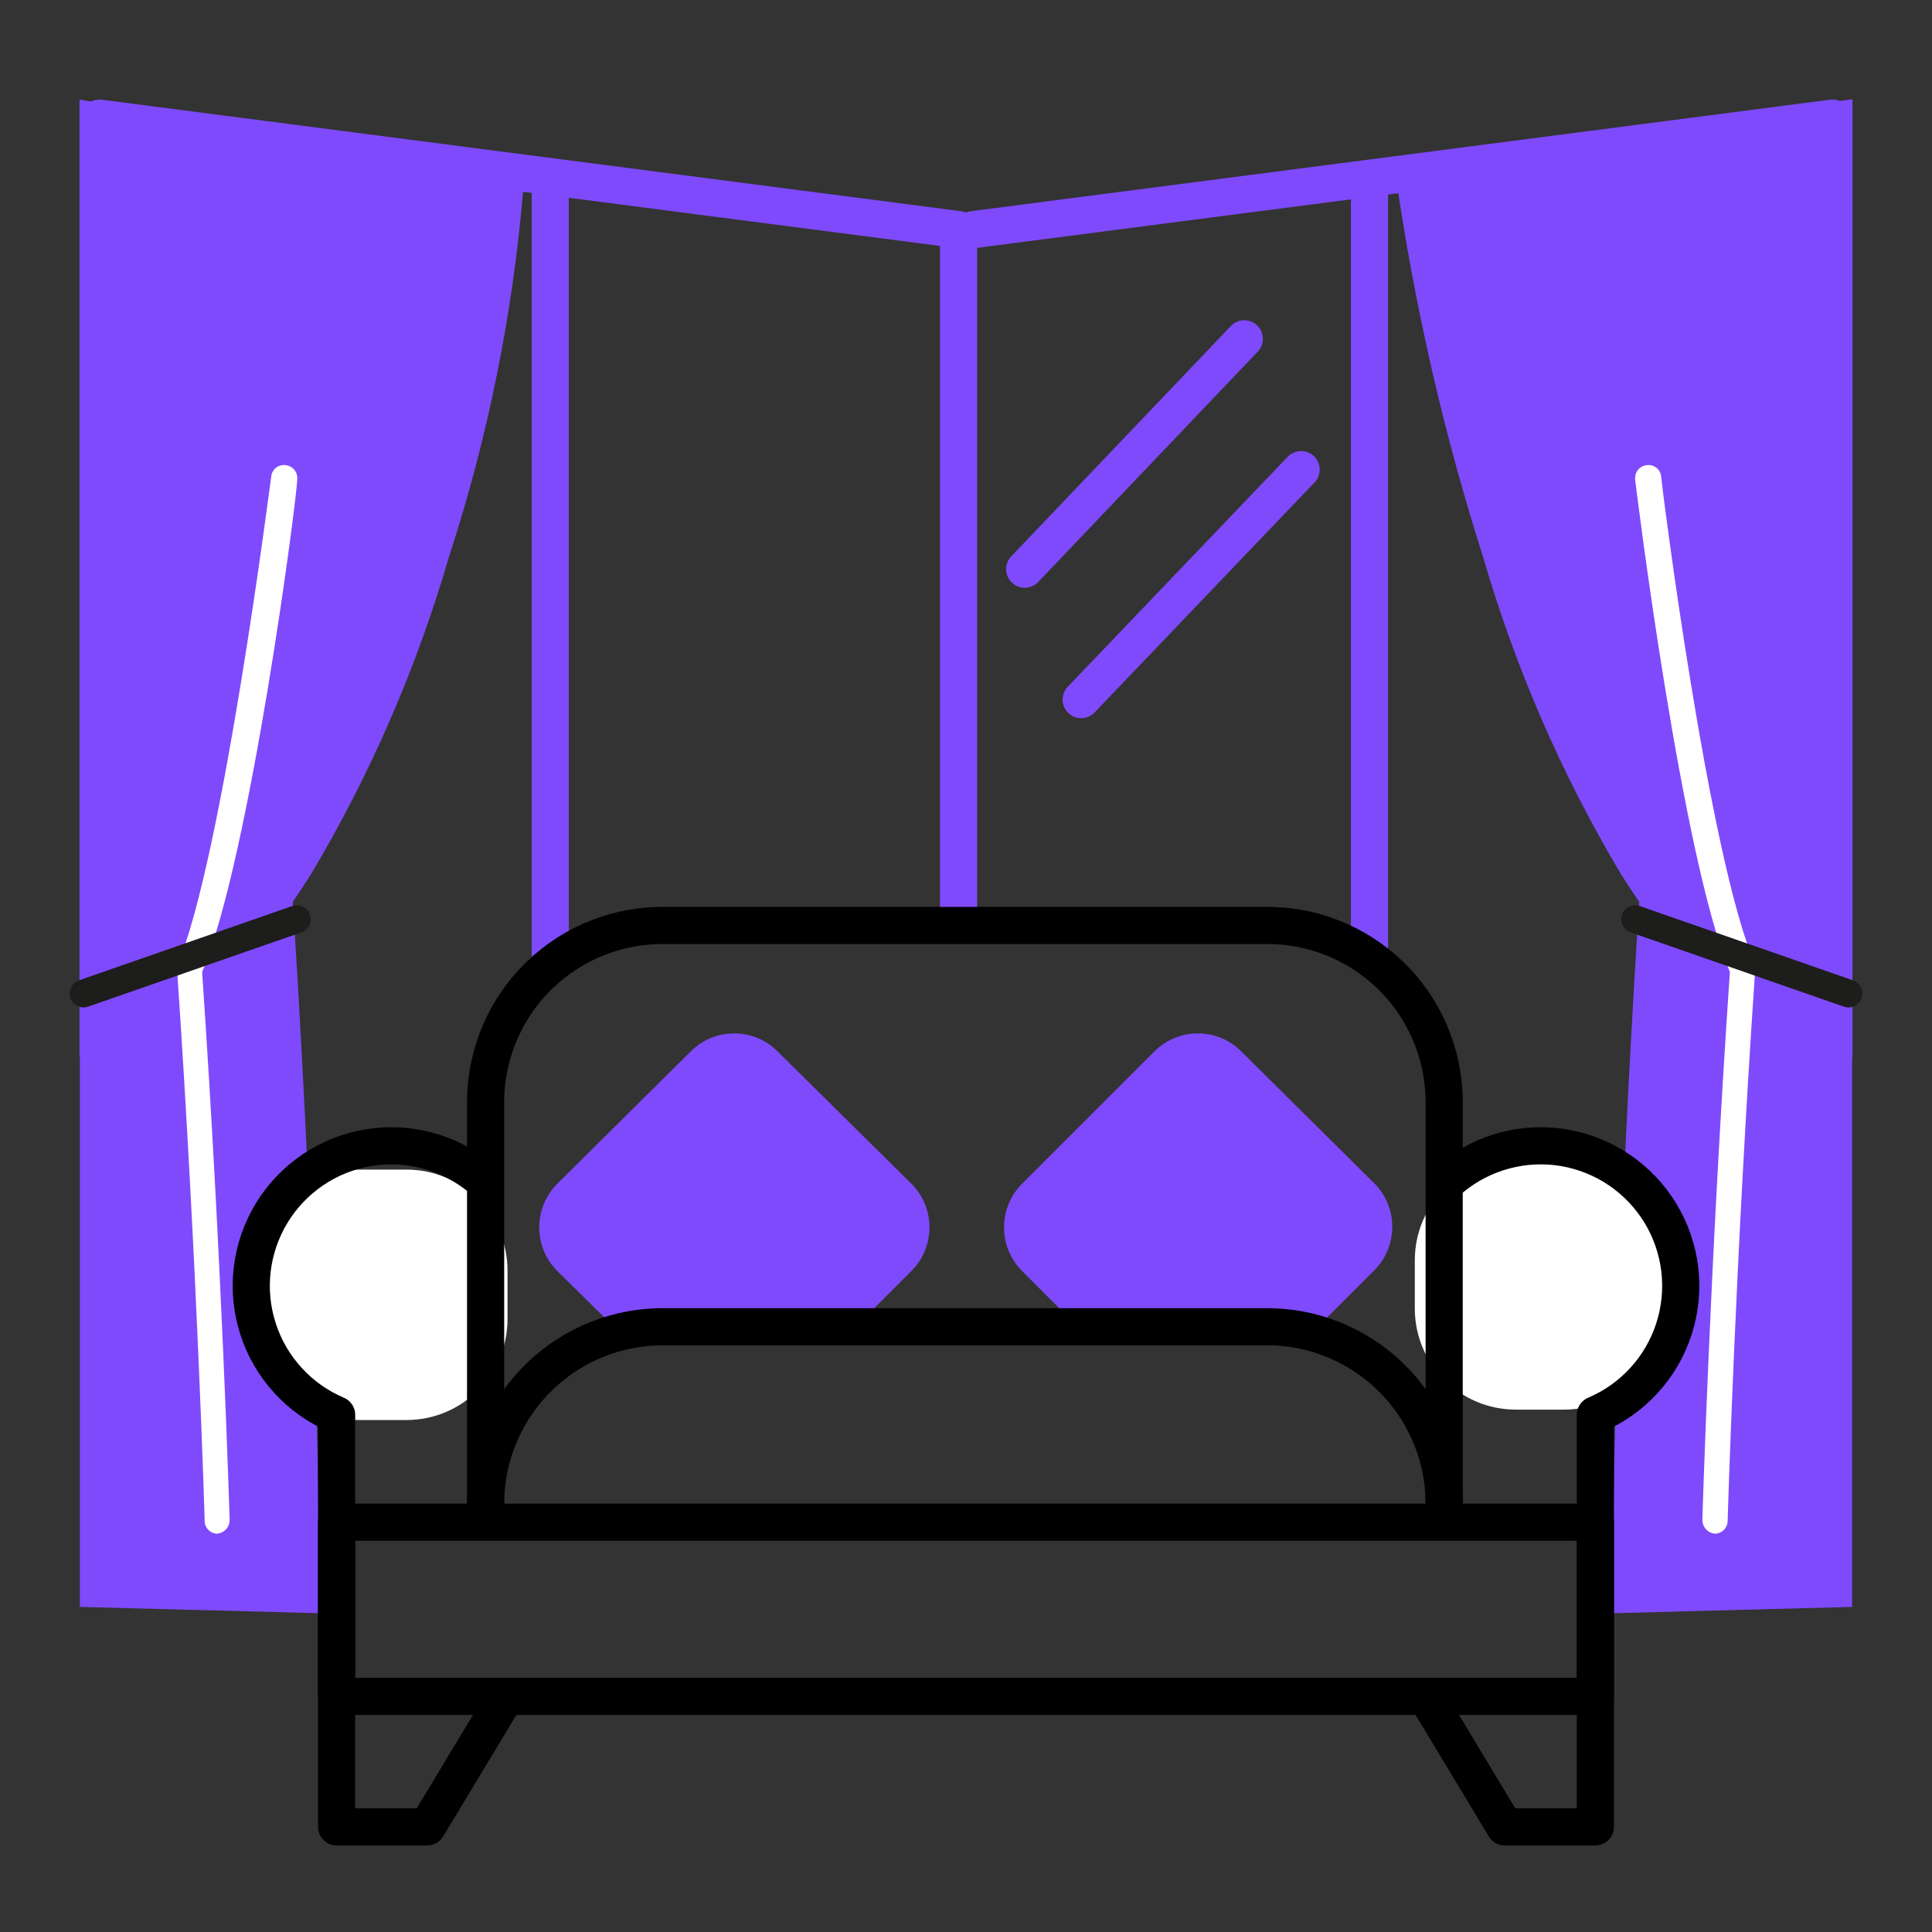 <svg width="52" height="52" viewBox="0 0 52 52" fill="none" xmlns="http://www.w3.org/2000/svg">
<rect x="0" y="0" width="52" height="52" fill="#333333" stroke="none"/>
<path d="M16.91 36.09C18.856 35.496 20.92 35.407 22.91 35.83L24.53 34.21C24.685 34.056 24.807 33.873 24.891 33.671C24.974 33.469 25.017 33.253 25.017 33.035C25.017 32.817 24.974 32.601 24.891 32.399C24.807 32.197 24.685 32.014 24.53 31.86L20.93 28.3C20.777 28.146 20.595 28.023 20.394 27.94C20.193 27.857 19.978 27.814 19.76 27.814C19.543 27.814 19.327 27.857 19.127 27.94C18.926 28.023 18.743 28.146 18.59 28.3L15 31.86C14.846 32.014 14.723 32.197 14.639 32.399C14.556 32.601 14.513 32.817 14.513 33.035C14.513 33.253 14.556 33.469 14.639 33.671C14.723 33.873 14.846 34.056 15 34.21L16.91 36.09Z" fill="#7F4AFC"/>
<path d="M37 31.86L33.41 28.3C33.257 28.146 33.075 28.023 32.874 27.94C32.673 27.857 32.458 27.814 32.24 27.814C32.023 27.814 31.808 27.857 31.607 27.94C31.406 28.023 31.224 28.146 31.07 28.3L27.51 31.86C27.356 32.014 27.233 32.197 27.15 32.399C27.066 32.601 27.023 32.817 27.023 33.035C27.023 33.253 27.066 33.469 27.15 33.671C27.233 33.873 27.356 34.056 27.51 34.21L28.73 35.43C29.3 35.37 29.87 35.31 30.45 35.29C31.33 35.29 33.83 35.34 35 36.18L37 34.18C37.303 33.87 37.473 33.454 37.473 33.02C37.473 32.587 37.303 32.17 37 31.86Z" fill="#7F4AFC"/>
<path d="M33.49 9.12L27.58 15.32" stroke="#7F4AFC" stroke-linecap="round" stroke-linejoin="round"/>
<path d="M35.02 12.64L29.1 18.83" stroke="#7F4AFC" stroke-linecap="round" stroke-linejoin="round"/>
<path d="M42.85 41.15L49.32 42.68V3.18L26.2 6.18" stroke="#7F4AFC" stroke-linecap="round" stroke-linejoin="round"/>
<path d="M25.8 24.9V6.18L2.68 3.18V42.68L8.79 41.24" stroke="#7F4AFC" stroke-linecap="round" stroke-linejoin="round"/>
<path d="M44.72 20.43C44.72 20.43 43.72 33.37 43.72 43.06L49.47 42.9V22.05C49.47 22.05 47.76 18.81 44.72 20.43Z" fill="#7F4AFC"/>
<path d="M43.41 43.42V43.06C43.41 33.47 44.35 20.54 44.41 20.41V20.21L44.58 20.12C47.9 18.35 49.83 21.85 49.85 21.88V21.96V43.25L43.41 43.42ZM45.06 20.66C44.94 22.31 44.14 33.83 44.12 42.66L49.12 42.53V22.15C48.89 21.7 47.43 19.53 45.06 20.66Z" fill="#7F4AFC"/>
<path d="M37.93 4.76C37.93 4.76 40.65 26.1 49.51 28V3.07L37.93 4.76Z" fill="#7F4AFC"/>
<path d="M49.86 28.46L49.44 28.37C47.33 27.92 45.37 26.3 43.63 23.53C42.036 20.856 40.79 17.989 39.92 15C38.862 11.677 38.08 8.272 37.58 4.82L37.52 4.36L49.86 2.67V28.46Z" fill="#7F4AFC"/>
<path d="M46.17 41.28C46.076 41.275 45.987 41.234 45.922 41.165C45.856 41.096 45.82 41.005 45.82 40.91C45.82 40.84 46.03 33.91 46.56 26.16C45.27 23.08 44.06 13.33 44.01 12.91C44.005 12.864 44.008 12.817 44.021 12.773C44.034 12.728 44.055 12.686 44.084 12.65C44.113 12.614 44.148 12.584 44.189 12.561C44.23 12.539 44.274 12.525 44.32 12.52C44.367 12.513 44.414 12.515 44.459 12.528C44.504 12.54 44.546 12.561 44.583 12.59C44.62 12.619 44.65 12.655 44.672 12.697C44.694 12.738 44.707 12.783 44.71 12.83C44.71 12.93 45.98 23.07 47.24 25.96V26.04V26.12C46.71 33.89 46.5 40.87 46.5 40.94C46.498 41.028 46.463 41.111 46.402 41.174C46.34 41.237 46.258 41.275 46.17 41.28Z" fill="white"/>
<path d="M7.28 20.43C7.28 20.43 8.28 33.37 8.28 43.06L2.49 42.9V22.05C2.49 22.05 4.24 18.81 7.28 20.43Z" fill="#7F4AFC"/>
<path d="M8.59 43.42V43.06C8.59 33.47 7.65 20.54 7.59 20.41V20.21L7.42 20.12C4.1 18.35 2.17 21.85 2.15 21.88V21.96V43.25L8.59 43.42ZM6.94 20.66C7.06 22.31 7.86 33.83 7.88 42.66L2.88 42.53V22.15C3.11 21.7 4.57 19.53 6.94 20.66Z" fill="#7F4AFC"/>
<path d="M13.74 5.05C13.74 5.05 11.35 26.1 2.49 28V3.07L13.74 5.05Z" fill="#7F4AFC"/>
<path d="M2.14 28.46L2.56 28.37C4.67 27.92 6.63 26.3 8.37 23.53C9.964 20.856 11.21 17.989 12.08 15C13.125 11.802 13.796 8.493 14.08 5.14L14.14 4.68L2.14 2.68V28.46ZM13.32 5.46C12.993 8.597 12.349 11.692 11.4 14.7C10.561 17.63 9.347 20.44 7.79 23.06C6.28 25.46 4.62 26.94 2.85 27.47V3.47L13.32 5.46Z" fill="#7F4AFC"/>
<path d="M5.83 41.28C5.925 41.275 6.014 41.234 6.079 41.165C6.144 41.096 6.18 41.005 6.18 40.91C6.18 40.84 5.97 33.91 5.44 26.16C6.74 23.08 8 13.33 8 12.91C8.006 12.864 8.002 12.817 7.989 12.773C7.977 12.728 7.955 12.686 7.927 12.65C7.898 12.614 7.862 12.584 7.821 12.561C7.781 12.539 7.736 12.525 7.69 12.52C7.644 12.513 7.597 12.515 7.551 12.528C7.506 12.54 7.464 12.561 7.427 12.59C7.391 12.619 7.361 12.655 7.339 12.697C7.317 12.738 7.304 12.783 7.3 12.83C7.28 12.93 6 23.07 4.77 26V26.08V26.16C5.3 33.93 5.51 40.91 5.51 40.98C5.521 41.059 5.559 41.132 5.617 41.186C5.675 41.241 5.75 41.274 5.83 41.28Z" fill="white"/>
<path d="M7.99 24.74L2.25 26.74" stroke="#1D1D1B" stroke-width="0.75" stroke-linecap="round" stroke-linejoin="round"/>
<path d="M44.01 24.74L49.75 26.74" stroke="#1D1D1B" stroke-width="0.75" stroke-linecap="round" stroke-linejoin="round"/>
<path d="M42.1 31.2H40.8C39.298 31.2 38.08 32.418 38.08 33.92V35.22C38.08 36.722 39.298 37.94 40.8 37.94H42.1C43.602 37.94 44.82 36.722 44.82 35.22V33.92C44.82 32.418 43.602 31.2 42.1 31.2Z" fill="white"/>
<path d="M10.94 31.48H9.64C8.138 31.48 6.92 32.698 6.92 34.2V35.5C6.92 37.002 8.138 38.22 9.64 38.22H10.94C12.442 38.22 13.66 37.002 13.66 35.5V34.2C13.66 32.698 12.442 31.48 10.94 31.48Z" fill="white"/>
<path d="M14.81 5.19V25.67" stroke="#7F4AFC" stroke-linecap="round" stroke-linejoin="round"/>
<path d="M36.86 5.19V25.48" stroke="#7F4AFC" stroke-linecap="round" stroke-linejoin="round"/>
<path d="M42.94 40.97H9.06V45.66H42.94V40.97Z" stroke="black" stroke-linecap="round" stroke-linejoin="round"/>
<path d="M13.07 40.78V29.57C13.083 28.944 13.22 28.327 13.472 27.753C13.723 27.18 14.086 26.662 14.538 26.23C14.991 25.797 15.524 25.457 16.108 25.231C16.692 25.004 17.314 24.895 17.94 24.91H34C34.626 24.895 35.249 25.004 35.833 25.231C36.416 25.457 36.95 25.797 37.402 26.23C37.855 26.662 38.217 27.18 38.469 27.753C38.721 28.327 38.857 28.944 38.87 29.57V40.78" stroke="black" stroke-linecap="round" stroke-linejoin="round"/>
<path d="M13.07 40.51V40.38C13.083 39.754 13.22 39.136 13.471 38.562C13.723 37.988 14.086 37.47 14.538 37.036C14.99 36.602 15.523 36.262 16.107 36.035C16.691 35.807 17.314 35.697 17.94 35.71H34C34.627 35.697 35.25 35.807 35.834 36.035C36.417 36.262 36.951 36.602 37.403 37.036C37.855 37.47 38.217 37.988 38.469 38.562C38.721 39.136 38.857 39.754 38.87 40.38V40.51" stroke="black" stroke-linecap="round" stroke-linejoin="round"/>
<path d="M12.93 31.7C12.513 31.356 12.026 31.106 11.504 30.967C10.981 30.827 10.435 30.802 9.902 30.892C9.369 30.983 8.861 31.187 8.414 31.491C7.966 31.795 7.59 32.192 7.309 32.654C7.029 33.117 6.851 33.634 6.788 34.171C6.725 34.708 6.779 35.252 6.945 35.767C7.111 36.282 7.386 36.755 7.751 37.154C8.116 37.553 8.562 37.869 9.06 38.08V49.17H11.5L13.5 45.85" stroke="black" stroke-linecap="round" stroke-linejoin="round"/>
<path d="M39.07 31.7C39.487 31.356 39.974 31.106 40.496 30.967C41.019 30.827 41.565 30.802 42.099 30.892C42.632 30.983 43.139 31.187 43.586 31.491C44.034 31.795 44.41 32.192 44.691 32.654C44.971 33.117 45.149 33.634 45.212 34.171C45.275 34.708 45.221 35.252 45.055 35.767C44.889 36.282 44.614 36.755 44.249 37.154C43.884 37.553 43.438 37.869 42.94 38.08V49.17H40.5L38.5 45.85" stroke="black" stroke-linecap="round" stroke-linejoin="round"/>
</svg>
